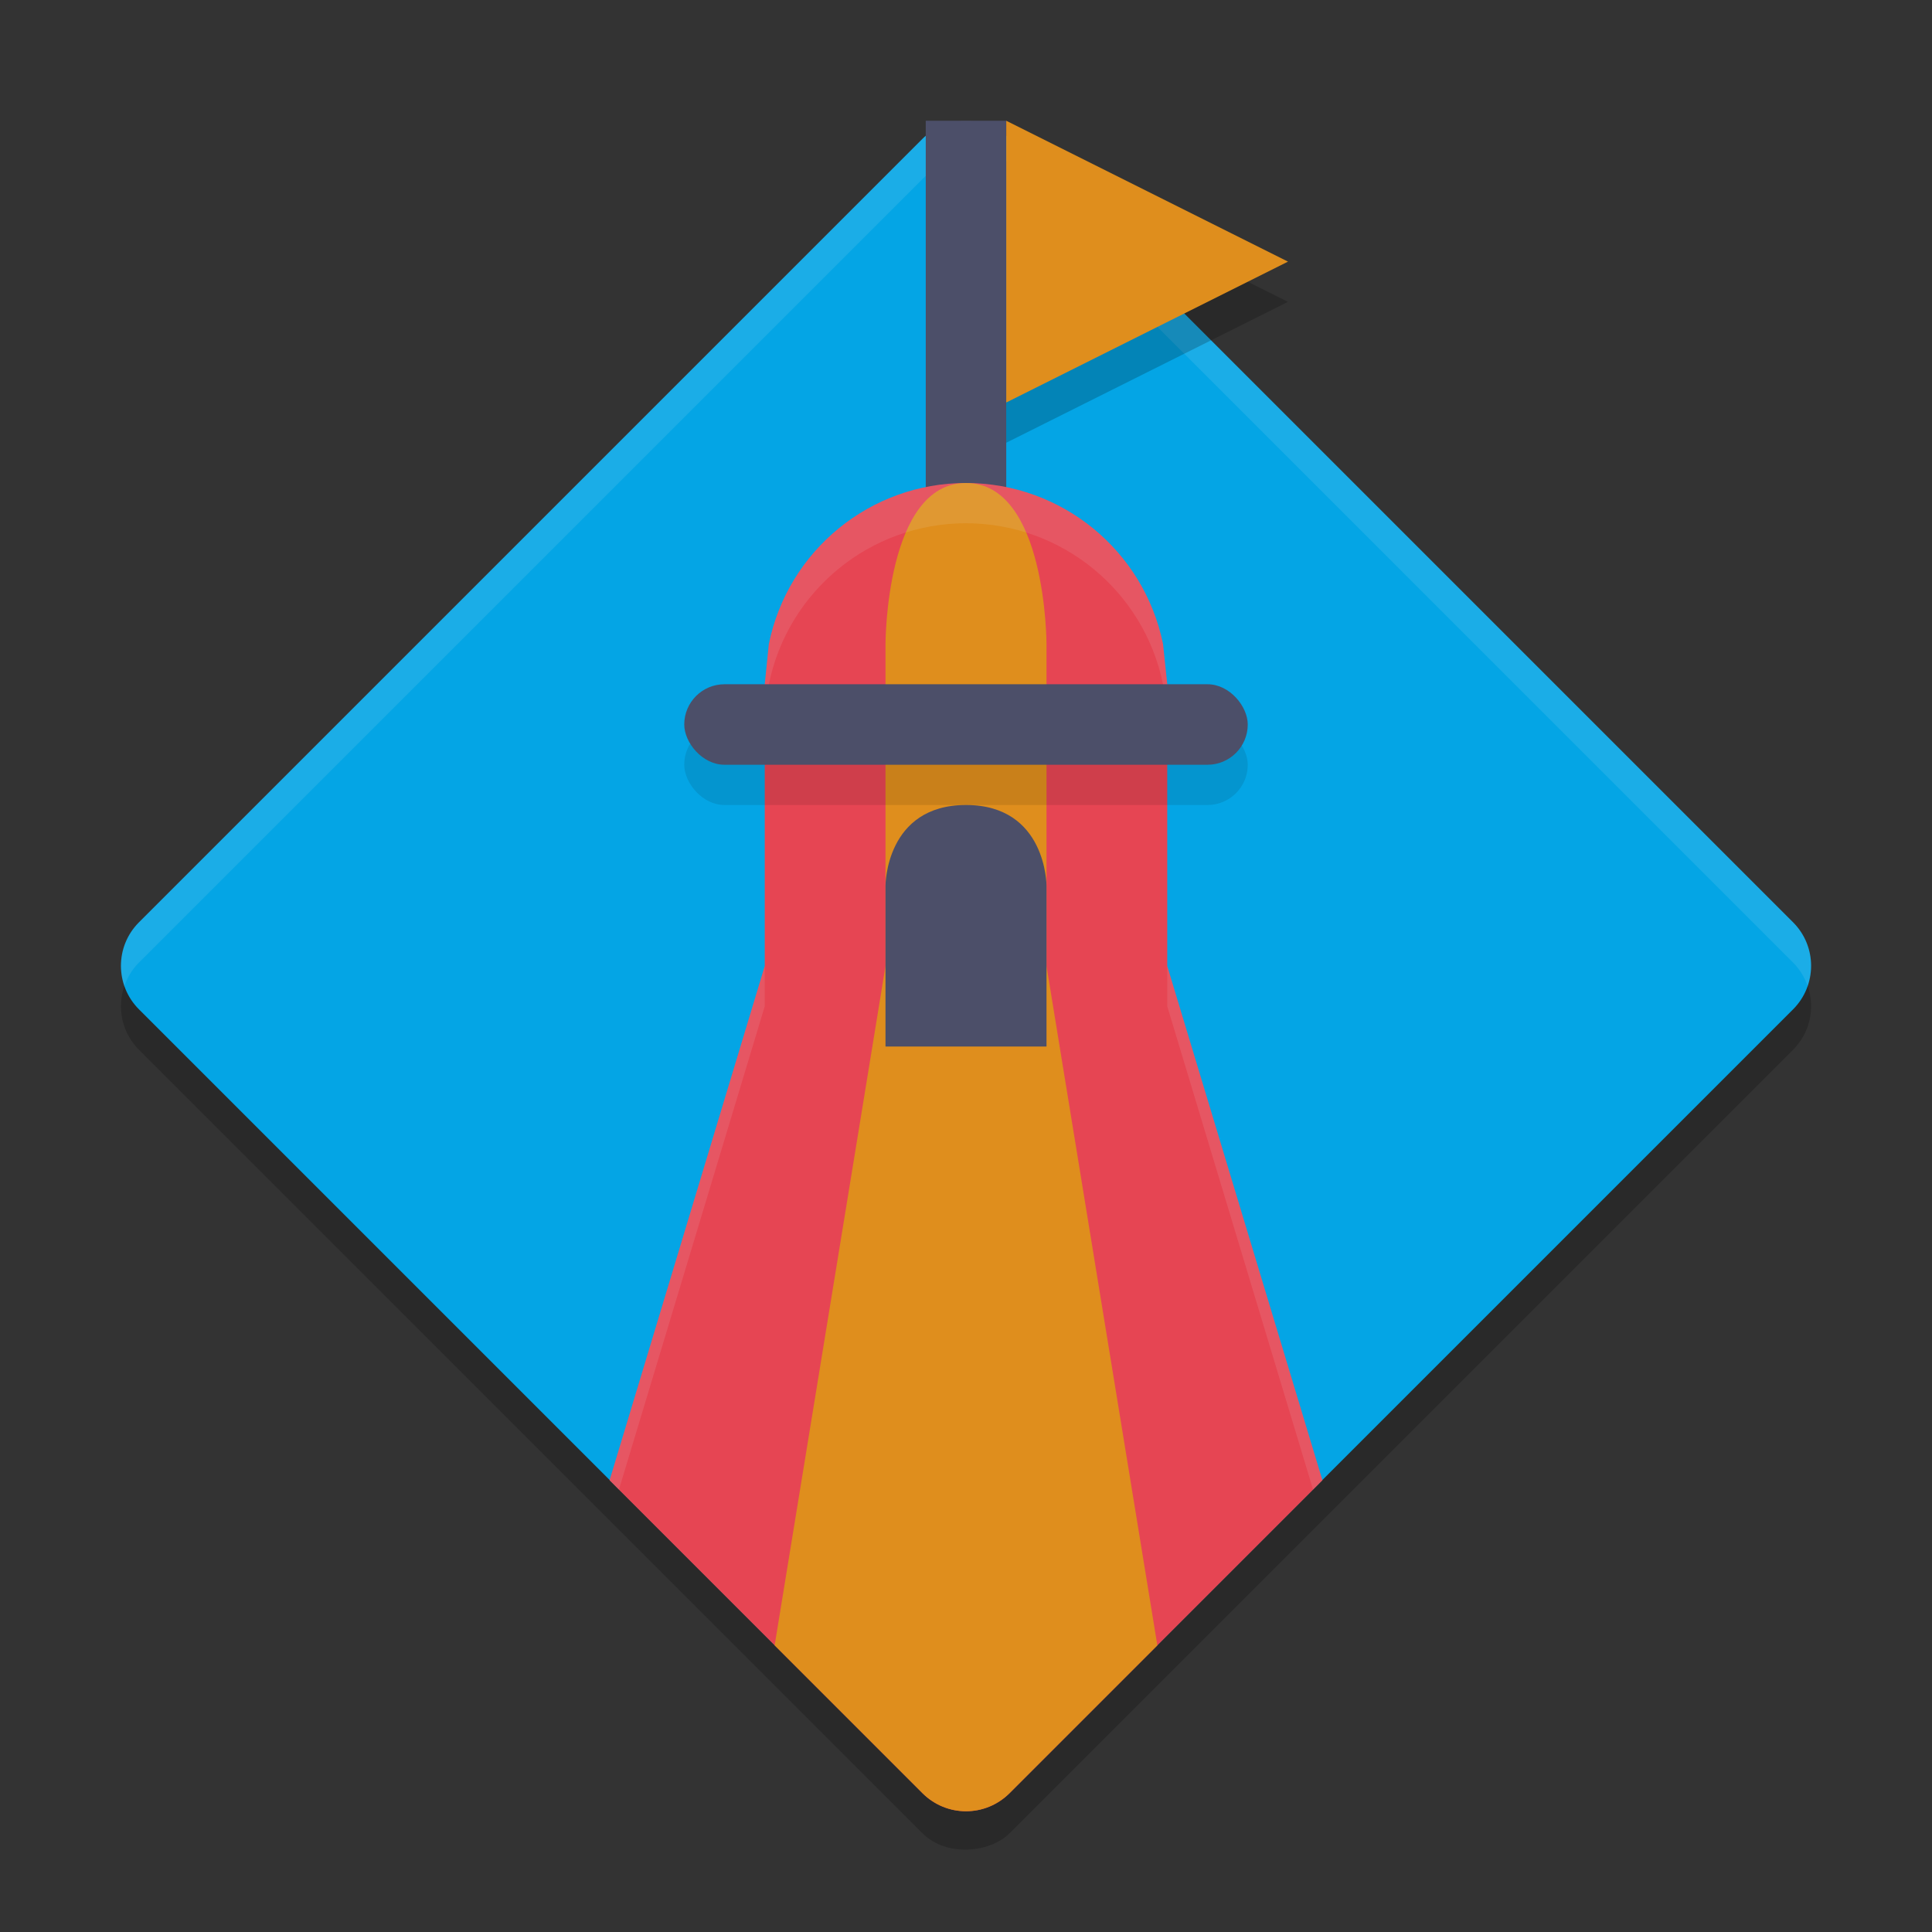 <svg xmlns="http://www.w3.org/2000/svg" width="48" height="48" version="1.1">
 <rect width="100%" height="100%" fill="#333333" stroke="none"/>
 <rect style="opacity:0.2" width="30.593" height="30.593" x="-49.95" y="-14.59" rx="1.53" ry="1.53" transform="matrix(-0.707,-0.707,-0.707,0.707,0,0)"/>
 <rect style="fill:#04a5e5" width="30.593" height="30.593" x="-49.24" y="-15.3" rx="1.53" ry="1.53" transform="matrix(-0.707,-0.707,-0.707,0.707,0,0)"/>
 <path style="fill:#eff1f5;opacity:0.1" d="M 24 3 C 23.609 3 23.218 3.15 22.918 3.449 L 3.449 22.918 C 3.02 23.348 2.903 23.964 3.09 24.5 C 3.163 24.289 3.28 24.087 3.449 23.918 L 22.918 4.449 C 23.517 3.85 24.483 3.85 25.082 4.449 L 44.551 23.918 C 44.72 24.087 44.837 24.289 44.91 24.5 C 45.097 23.964 44.98 23.348 44.551 22.918 L 25.082 3.449 C 24.782 3.15 24.391 3 24 3 z"/>
 <path style="fill:#4c4f69" d="m 23,3 v 11 h 2 V 3 Z"/>
 <path style="fill:#e64553" d="m 24,12 c -2.376,2.57e-4 -4.423,1.672 -4.898,4 L 19,17 v 7 l -3.855,12.777 7.773,7.773 C 23.218,44.85 23.609,45 24,45 c 0.391,0 0.782,-0.15 1.082,-0.449 L 32.855,36.777 29,24 V 17 L 28.895,16 C 28.42,13.674 26.374,12.002 24,12 Z"/>
 <path style="fill:#df8e1d" d="m 24,12 c -2,0 -2,4 -2,4 v 8 l -2.754,16.879 3.672,3.672 C 23.218,44.85 23.609,45 24,45 c 0.391,0 0.782,-0.15 1.082,-0.449 L 28.754,40.879 26,24 v -8 c 0,0 0,-4 -2,-4 z"/>
 <path style="opacity:0.1;fill:#eff1f5" d="M 24 12 C 21.624 12 19.577 13.672 19.102 16 L 19 17 L 19 18 L 19.102 17 C 19.577 14.672 21.624 13 24 13 C 26.374 13.002 28.42 14.674 28.895 17 L 29 18 L 29 17 L 28.895 16 C 28.42 13.674 26.374 12.002 24 12 z M 19 24 L 15.145 36.777 L 15.377 37.01 L 19 25 L 19 24 z M 29 24 L 29 25 L 32.623 37.01 L 32.855 36.777 L 29 24 z"/>
 <rect style="opacity:0.1" width="14" height="2" x="17" y="18" rx="1" ry="1"/>
 <rect style="fill:#4c4f69" width="14" height="2" x="17" y="17" rx="1" ry="1"/>
 <path style="fill:#4c4f69" d="m 24,20 c -2,0 -2,2 -2,2 V 22 22.667 26 h 2 2 V 22.667 22 22 c 0,0 0,-2 -2,-2 z"/>
 <path style="opacity:0.2" d="M 32,7.5 28.5,9.25 25,11 V 7.5 4 l 3.5,1.75 z"/>
 <path style="fill:#df8e1d" d="M 32,6.5 28.5,8.25 25,10 V 6.5 3 l 3.5,1.75 z"/>
</svg>
